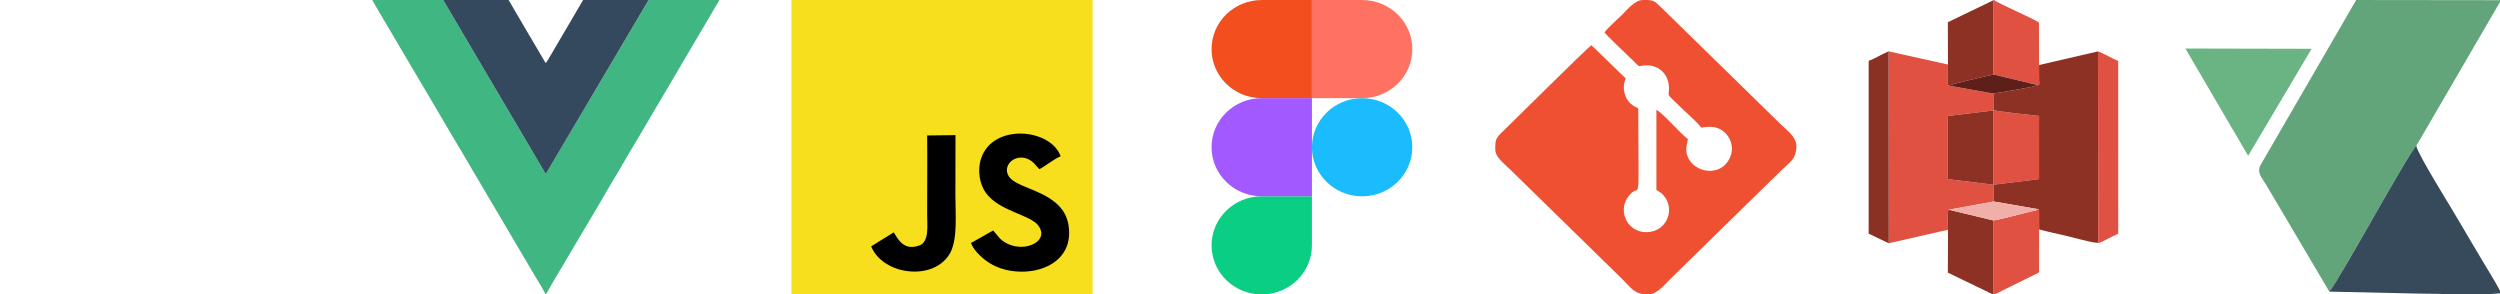<svg width="450" height="53" viewBox="0 0 450 53" fill="none" xmlns="http://www.w3.org/2000/svg">
<g clip-path="url(#clip0_163_2)">
<rect width="450" height="53"/>
<path d="M245.182 35.337C250.172 35.337 254.216 31.383 254.216 26.504C254.216 21.626 250.172 17.672 245.182 17.672C240.194 17.672 236.15 21.626 236.15 26.504C236.15 31.383 240.194 35.337 245.182 35.337Z" fill="#1ABCFE"/>
<path fill-rule="evenodd" clip-rule="evenodd" d="M227.112 35.333H227.239H236.146V44.165C236.146 49.042 232.1 52.998 227.112 52.998C222.123 52.998 218.079 49.042 218.079 44.161C218.079 39.284 222.125 35.33 227.112 35.33V35.333V35.333Z" fill="#0ACF83"/>
<path fill-rule="evenodd" clip-rule="evenodd" d="M227.239 17.668H236.146V35.333H227.239H227.112C222.123 35.333 218.079 31.377 218.079 26.496C218.079 21.619 222.125 17.665 227.112 17.665H227.239V17.668V17.668Z" fill="#A259FF"/>
<path fill-rule="evenodd" clip-rule="evenodd" d="M227.239 17.668H236.146V0.003H227.239H227.112C222.123 0.003 218.079 3.959 218.079 8.835C218.079 13.677 222.062 17.606 226.997 17.668H227.241H227.239Z" fill="#F24E1E"/>
<path fill-rule="evenodd" clip-rule="evenodd" d="M236.15 17.668H245.068H245.304C250.236 17.606 254.222 13.677 254.222 8.835C254.222 3.958 250.176 0.003 245.189 0.003H236.151V17.668H236.15Z" fill="#FF7262"/>
<path fill-rule="evenodd" clip-rule="evenodd" d="M288.806 5.815C289.251 6.459 292.817 9.796 293.878 10.832C295.507 12.425 294.555 11.763 296.458 11.763C298.701 11.763 300.421 13.459 300.421 15.907C300.421 17.62 299.667 16.493 302.927 19.678C303.744 20.474 305.694 22.187 306.215 22.967C306.998 22.908 306.617 22.832 307.924 22.832C310.966 22.832 313.116 26.615 310.719 29.442C308.445 32.1 303.528 30.449 303.528 26.846C303.528 26.095 303.756 25.704 303.82 25.041C302.805 24.382 298.997 20.01 298.151 19.787V34.177C298.888 34.657 299.135 34.721 299.671 35.456C301.528 38.007 299.84 41.794 296.322 41.794C292.959 41.794 291.25 38.116 292.943 35.593C295.414 31.912 294.895 39.557 294.895 19.79C294.895 19.277 294.479 19.412 293.745 18.842C292.329 17.761 291.888 15.657 292.638 14.124L286.447 8.13C285.755 8.595 272.543 21.665 270.883 23.288C269.437 24.701 269.174 24.822 269.145 26.488V26.846C269.145 28.29 270.665 29.369 271.943 30.617L292.036 50.264C293.605 51.812 294.141 52.922 296.384 53H296.598C298.287 53 299.594 51.242 300.53 50.342L320.548 30.754C322.117 29.22 323.267 28.68 323.347 26.502V26.294C323.347 24.613 321.563 23.378 320.628 22.464L298.826 1.149C297.86 0.204 297.504 0.035 296.538 0.005H296.309H296.048H295.756C294.236 0.005 292.897 1.763 292.036 2.605C291.239 3.386 289.347 5.055 288.811 5.82V5.817L288.806 5.815Z" fill="#EF5032"/>
<path d="M196.662 0.002H142.459V52.998H196.662V0.002Z" fill="#F7DF1E"/>
<path fill-rule="evenodd" clip-rule="evenodd" d="M178.777 41.477L174.77 43.744C175.4 45.353 177.152 46.839 178.639 47.652C184.047 50.548 193.543 48.494 192.342 40.593C191.436 34.568 183.68 34.224 181.803 32.017C179.727 29.581 183.847 26.457 186.533 29.852L187.087 30.452C188.225 29.866 189.882 28.501 190.911 28.141C189.192 23.125 178.654 22.088 176.578 28.592C175.886 30.742 176.364 33.19 177.439 34.692C179.85 38.059 185.442 38.611 186.918 40.624C188.561 42.895 185.981 44.517 183.644 44.426C182.108 44.382 180.539 43.675 179.682 42.579L178.775 41.48V41.477H178.777Z" fill="black"/>
<path fill-rule="evenodd" clip-rule="evenodd" d="M156.808 44.348C158.991 49.65 168.303 50.672 171.067 45.461C172.389 42.952 171.973 38.402 171.973 35.335L171.987 24.323L166.887 24.385C166.936 29.087 166.887 33.803 166.887 38.521C166.887 40.671 167.302 43.538 165.445 44.197C162.71 45.175 161.666 43.116 160.879 41.823L156.808 44.346V44.348Z" fill="black"/>
<path fill-rule="evenodd" clip-rule="evenodd" d="M116.744 0.002L98.241 31.321L79.775 0.002H67L67.85 1.474C68.03 1.777 68.177 2.042 68.355 2.345L71.335 7.383C71.496 7.672 71.66 7.931 71.821 8.224L74.333 12.466C75.017 13.597 75.631 14.701 76.321 15.832L80.296 22.567C80.641 23.15 80.948 23.668 81.273 24.25C81.451 24.524 81.613 24.803 81.778 25.078C81.958 25.371 82.103 25.644 82.283 25.934C82.463 26.237 82.59 26.482 82.788 26.775C83.765 28.366 84.774 30.22 85.753 31.811L87.253 34.352C88.156 35.958 89.312 37.796 90.251 39.417C90.413 39.726 90.558 39.952 90.738 40.259C90.918 40.548 91.045 40.793 91.224 41.086L94.222 46.169C94.907 47.288 95.526 48.421 96.209 49.536C96.318 49.689 98.145 52.736 98.198 52.965C98.414 52.83 99.084 51.574 99.227 51.328C100.092 49.765 101.323 47.869 102.207 46.258C102.821 45.172 103.614 43.964 104.214 42.892L106.2 39.525C107.844 36.846 109.523 33.782 111.171 31.108C112.147 29.501 113.173 27.615 114.169 26.008C114.514 25.44 114.835 24.888 115.16 24.339L129.504 0H116.733H116.74L116.744 0.002Z" fill="#40B783"/>
<path fill-rule="evenodd" clip-rule="evenodd" d="M104.958 0.002L98.76 10.565C98.672 10.719 98.363 11.252 98.256 11.33C98.11 11.239 97.874 10.762 97.769 10.595C97.624 10.316 97.48 10.105 97.315 9.829L96.412 8.285C95.365 6.571 94.282 4.625 93.235 2.882L91.553 0.005H79.773L98.239 31.324L116.742 0.005H104.962L104.958 0.002V0.002Z" fill="#34495E"/>
<path fill-rule="evenodd" clip-rule="evenodd" d="M358.819 19.877L358.817 33.26L350.613 32.24L350.615 20.877L358.819 19.879V19.877ZM339.98 43.788L350.645 41.351C350.602 40.949 350.469 38.117 350.763 37.745L358.881 36.269L358.817 33.243L367.03 32.239L367.032 20.868C365.77 20.719 359.513 20.094 358.833 19.79L358.799 16.839L350.852 15.428C350.564 15.305 350.722 15.518 350.611 15.216L350.631 11.616L339.953 9.243L339.98 43.79V43.788Z" fill="#E05142"/>
<path fill-rule="evenodd" clip-rule="evenodd" d="M367.029 11.706C367.032 12.344 367.031 12.983 367.031 13.62C367.031 13.943 367.034 14.263 367.04 14.586C367.045 14.98 367.158 15.366 366.809 15.325C366.442 15.616 359.829 16.699 358.797 16.841L358.832 19.792C359.511 20.096 365.768 20.721 367.031 20.87L367.029 32.24L358.815 33.245L358.879 36.271L366.856 37.652C367.036 37.745 366.967 37.679 367.031 37.876L367.038 41.297C368.703 41.747 370.472 42.1 372.188 42.517C373.348 42.8 376.453 43.668 377.421 43.694L377.661 43.668L377.637 9.252L367.027 11.704L367.029 11.706Z" fill="#8C3123"/>
<path fill-rule="evenodd" clip-rule="evenodd" d="M377.423 43.694C377.746 43.943 378.943 43.199 379.353 43C379.983 42.693 380.661 42.345 381.282 42.066L381.278 10.96C380.668 10.724 380.047 10.378 379.459 10.09C378.892 9.813 378.2 9.419 377.641 9.252L377.665 43.668L377.425 43.694H377.423Z" fill="#DF5243"/>
<path fill-rule="evenodd" clip-rule="evenodd" d="M339.979 43.789L339.951 9.242C338.729 9.751 337.571 10.501 336.358 10.961V42.057L339.977 43.789H339.979Z" fill="#8B3123"/>
<path fill-rule="evenodd" clip-rule="evenodd" d="M358.813 13.4L366.811 15.323C367.158 15.364 367.047 14.98 367.041 14.584C367.038 14.261 367.032 13.943 367.032 13.618C367.032 12.981 367.036 12.342 367.03 11.704L367.009 4.043C366.046 3.372 359.505 0.526 358.911 0H358.721L358.77 0.064L358.813 13.396V13.4Z" fill="#E05142"/>
<path fill-rule="evenodd" clip-rule="evenodd" d="M350.615 20.875L350.613 32.24L358.817 33.26L358.819 19.877L350.615 20.875Z" fill="#8C3123"/>
<path fill-rule="evenodd" clip-rule="evenodd" d="M358.817 39.682V51.493C358.817 51.928 358.933 52.67 358.684 52.972C358.962 53.149 360.321 52.35 360.736 52.146L367.027 49.044L367.038 41.296L367.03 37.874C366.967 37.677 367.036 37.741 366.856 37.651C366.556 37.908 366.248 37.915 365.861 38.006C365.532 38.082 365.16 38.171 364.813 38.256C363.457 38.595 359.763 39.559 358.819 39.68L358.817 39.682Z" fill="#E05142"/>
<path fill-rule="evenodd" clip-rule="evenodd" d="M350.644 41.351L350.611 49.074L358.684 52.972C358.933 52.668 358.817 51.928 358.817 51.493V39.682L350.76 37.745C350.466 38.117 350.598 40.95 350.642 41.351H350.644Z" fill="#8C3123"/>
<path fill-rule="evenodd" clip-rule="evenodd" d="M350.631 11.614L350.611 15.215C350.722 15.517 350.562 15.305 350.852 15.426C351.243 15.092 357.717 13.686 358.813 13.399L358.77 0.066L350.611 3.999L350.631 11.614V11.614Z" fill="#8C3123"/>
<path fill-rule="evenodd" clip-rule="evenodd" d="M350.851 15.428L358.797 16.839C359.828 16.699 366.44 15.614 366.809 15.323L358.812 13.4C357.715 13.688 351.241 15.094 350.851 15.428V15.428Z" fill="#5E1F18"/>
<path fill-rule="evenodd" clip-rule="evenodd" d="M350.762 37.745L358.819 39.682C359.763 39.561 363.457 38.597 364.813 38.258C365.16 38.171 365.532 38.084 365.861 38.007C366.248 37.917 366.557 37.91 366.856 37.652L358.879 36.271L350.762 37.746V37.745Z" fill="#F0AFA8"/>
<path fill-rule="evenodd" clip-rule="evenodd" d="M419.275 52.49C421.192 50.232 433.66 27.29 434.937 26.246L450.194 0.034L424.112 0.002L406.926 29.661C406.158 31.07 407.121 31.963 407.82 33.112L419.275 52.49Z" fill="#62A57A"/>
<path fill-rule="evenodd" clip-rule="evenodd" d="M419.275 52.491L434.685 52.835C439.235 52.839 445.931 53.236 450.22 52.778C449.152 50.626 447.585 48.244 446.366 46.143C445.044 43.867 443.86 41.958 442.529 39.645C441.324 37.548 435.104 27.645 434.937 26.246C433.66 27.29 421.19 50.23 419.275 52.491V52.491Z" fill="#364A5C"/>
<path fill-rule="evenodd" clip-rule="evenodd" d="M404.666 28.041L416.088 8.784L393.363 8.732L404.666 28.041Z" fill="#69B482"/>
</g>
<defs>
<clipPath id="clip0_163_2">
<rect width="450" height="53" fill="white"/>
</clipPath>
</defs>
</svg>
